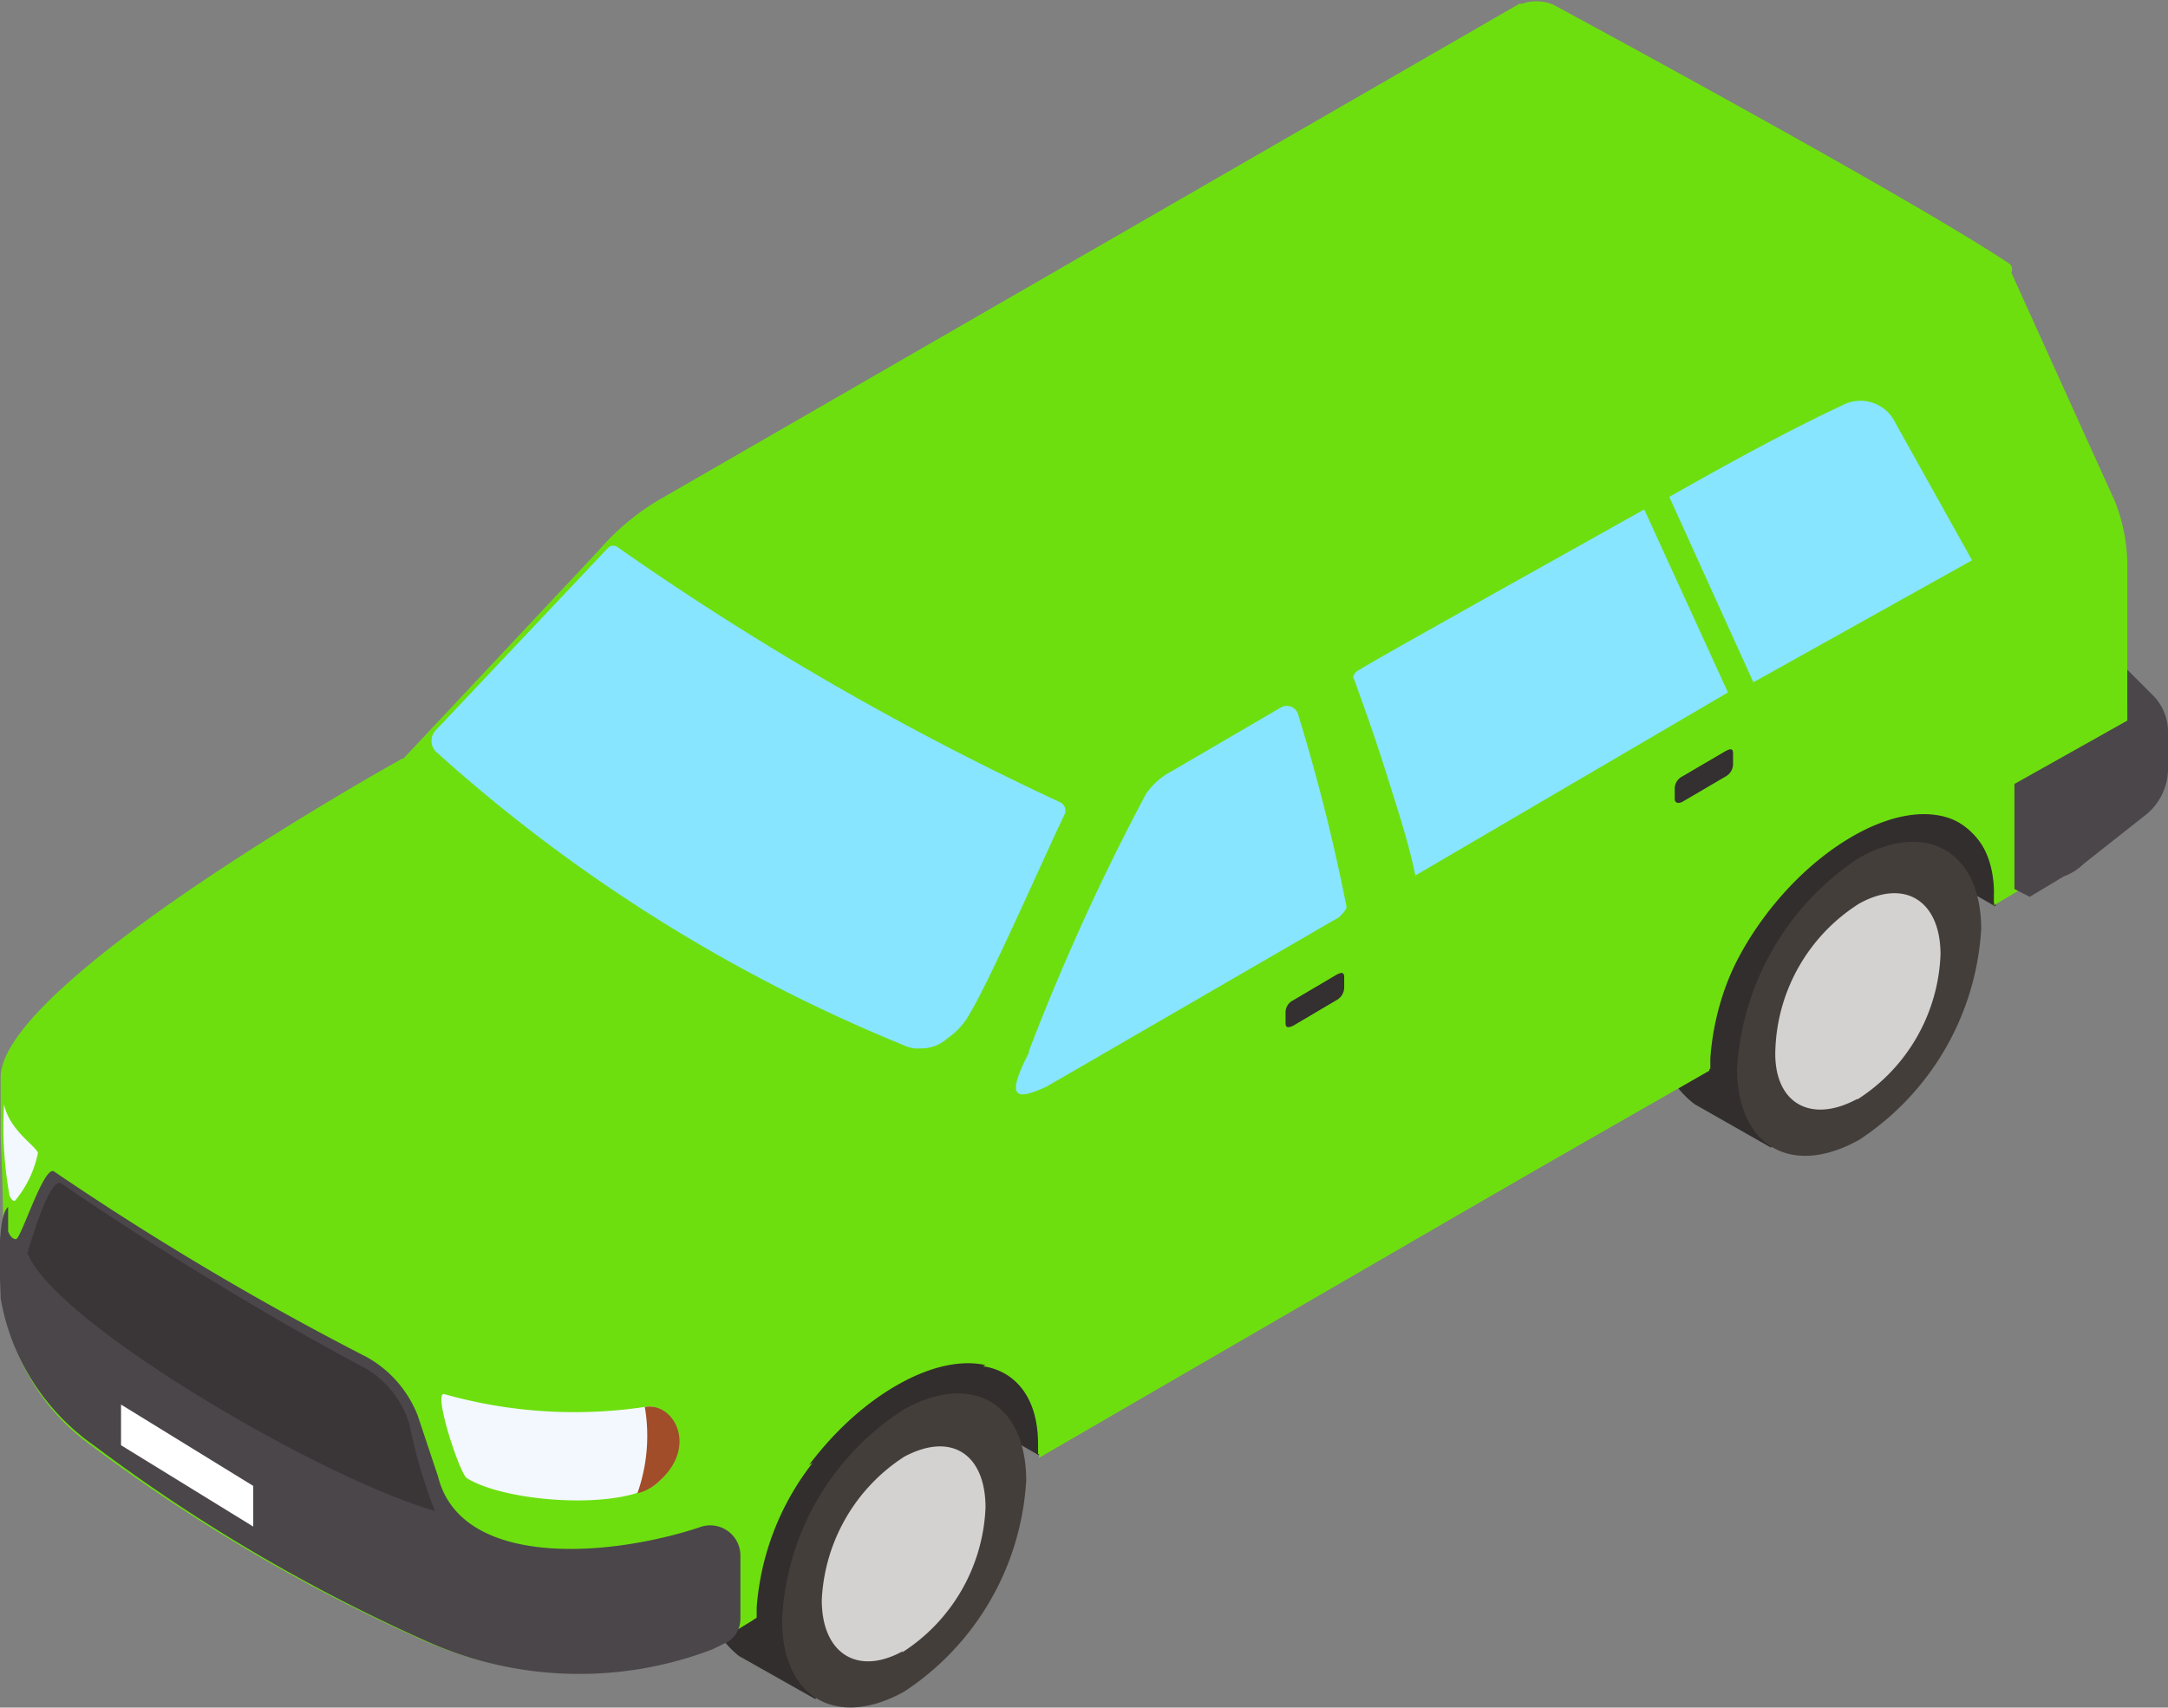 <svg id="Capa_1" data-name="Capa 1" data-type="auto.svg" xmlns="http://www.w3.org/2000/svg" viewBox="0 0 63.95 50.38"><rect x="0" y="0" width="63.95" height="50.38" fill="#808080" stroke="none"/><defs><style>.cls-1{fill:#332e2e;}.cls-2{fill:#443e3b;}.cls-3{fill:#d3d2d1;}.body{fill:#6DDF0F;}.cls-6{fill:#87e5ff;}.cls-12,.cls-8{fill:#4b464a;}.cls-13,.cls-9{fill:#342f31;}.cls-9{opacity:0.7;}.cls-10{fill:#f2f8fd;}.cls-11{fill:#a14d2a;}.cls-12{opacity:0.5;}.cls-14{fill:#fff;}</style></defs><polygon class="cls-1" points="31.1 37.84 32.45 39.79 30.65 42.94 24.5 39.41 31.1 37.84"/><polygon class="cls-1" points="59.3 21.64 60.57 23.59 58.85 26.74 52.62 23.14 59.3 21.64"/><path class="cls-1" d="M98.11,100.55a2.48,2.48,0,0,1,2.55-.23l2.25,1.28-5.1,8.77-2.25-1.27a2.67,2.67,0,0,1-1-2.33,8.14,8.14,0,0,1,3.6-6.22" transform="translate(-73.76 -60.24)"/><path class="cls-2" d="M96.83,108.05c0,2.25,1.58,3.22,3.6,2.1a8,8,0,0,0,3.6-6.23c0-2.25-1.57-3.22-3.6-2.1a7.79,7.79,0,0,0-3.6,6.23" transform="translate(-73.76 -60.24)"/><path class="cls-3" d="M100.36,109a5.33,5.33,0,0,0,2.47-4.28c0-1.57-1-2.25-2.4-1.5A5.33,5.33,0,0,0,98,107.45c0,1.57,1.05,2.25,2.4,1.5" transform="translate(-73.76 -60.24)"/><path class="cls-1" d="M126.31,84.27a2.45,2.45,0,0,1,2.55-.22l2.25,1.27L126,94.1l-2.25-1.28a2.65,2.65,0,0,1-1.05-2.32,7.76,7.76,0,0,1,3.6-6.23" transform="translate(-73.76 -60.24)"/><path class="cls-2" d="M125,91.77c0,2.25,1.57,3.23,3.6,2.1a8,8,0,0,0,3.6-6.22c0-2.25-1.58-3.23-3.6-2.1a8,8,0,0,0-3.6,6.22" transform="translate(-73.76 -60.24)"/><path class="cls-3" d="M128.56,92.67A5.31,5.31,0,0,0,131,88.4c0-1.58-1.05-2.25-2.4-1.5a5.31,5.31,0,0,0-2.47,4.27c-.08,1.58,1,2.25,2.4,1.5" transform="translate(-73.76 -60.24)"/><path class="body" d="M85.66,82.62l5.77-6.15a7.12,7.12,0,0,1,1.8-1.5l25.35-14.62c.3-.15,3.08,4.72,3.08,4.72l11.4,3.15L136.13,75a5.13,5.13,0,0,1,.38,1.88V81.2c.15.15.37.3.37.52v1.2a1.85,1.85,0,0,1-.67,1.43l-2.63,2-1,.6v-.3c0-2.32-1.88-3.07-4.2-1.72s-4.2,4.27-4.2,6.6v.3l-19.8,11.32v-.3c0-2.32-1.88-3.07-4.2-1.72s-4.2,4.27-4.2,6.6v.3l-1.35.82a11,11,0,0,1-8.4-.22,50.73,50.73,0,0,1-9.83-5.78,6.42,6.42,0,0,1-2.62-5.17v-.23c0-.3.07-.52.07-.9,0-1.5-.07-2.47-.07-2.92V92c.07-2.85,11.85-9.38,11.85-9.38" transform="translate(-73.76 -60.24)"/><path class="body" d="M87.91,109.1a10.55,10.55,0,0,0,6.82-.3l1.35-.83v-.3a7.87,7.87,0,0,1,1.65-4.27Zm14.85-8.55c1,.15,1.65,1,1.65,2.4v.3l19.8-11.48v-.3a7.79,7.79,0,0,1,1.65-4.27Zm33.75-19.5v.07c.15.15.37.3.37.53v1.2a1.83,1.83,0,0,1-.67,1.42l-2.63,2-1,.6v-.23a2.23,2.23,0,0,0-1.65-2.4Z" transform="translate(-73.76 -60.24)"/><path class="body" d="M93.23,75l25.35-14.62a1.28,1.28,0,0,1,1,0S130,66,133,68a.21.21,0,0,1,0,.37c-2.32,1.28-18,9.9-19.57,10.73s-5.85,3.45-7.13,4.12a.65.65,0,0,1-.52.08c-2.48-.75-13.65-7.5-13.28-7.8s.45-.3.75-.53" transform="translate(-73.76 -60.24)"/><path class="cls-6" d="M100.88,91.17a1.13,1.13,0,0,0,.83-.3,2.07,2.07,0,0,0,.67-.75c.6-1,2.1-4.42,2.78-5.85a.27.27,0,0,0-.15-.37A85.86,85.86,0,0,1,92,76.4a.22.22,0,0,0-.3,0l-5.1,5.4a.46.46,0,0,0,0,.6,47.22,47.22,0,0,0,13.87,8.7.87.87,0,0,0,.45.07" transform="translate(-73.76 -60.24)"/><path class="cls-6" d="M104.11,91.25a67.36,67.36,0,0,1,3.45-7.58,2.07,2.07,0,0,1,.75-.67l3.22-1.88a.35.35,0,0,1,.53.23A56.12,56.12,0,0,1,113.48,87c0,.08-.15.23-.22.3l-8.63,5c-.82.37-1.27.45-.52-1" transform="translate(-73.76 -60.24)"/><path class="body" d="M85.36,82.85c1.12,1.42,7.57,7.57,17.25,10.57,0,0-9.23,7.28-12.45,7.73-2.48.3-4.8-1.05-8.48-3.08-7-3.82-7.65-5.25-7.65-6-.15-2.55,9.08-8,11.33-9.22" transform="translate(-73.76 -60.24)"/><path class="cls-8" d="M74,96.57s.08.23.23.23.82-2.18,1.12-2a87.31,87.31,0,0,0,9.23,5.48,3.38,3.38,0,0,1,1.5,1.72l.6,1.8c.67,2.7,5,2.4,7.72,1.5a.89.89,0,0,1,1.2.83V108a.8.8,0,0,1-.37.68l-.45.22a11,11,0,0,1-8.4-.22,50.73,50.73,0,0,1-9.83-5.78,6.69,6.69,0,0,1-2.77-4.35c0-.3-.15-2.4.22-2.7Z" transform="translate(-73.76 -60.24)"/><path class="cls-9" d="M74.56,97.25c.15-.53.67-2.25,1-2.1,3.38,2.32,7,4.42,9,5.47a2.9,2.9,0,0,1,1.28,1.65,14.79,14.79,0,0,0,.75,2.55c-3.45-1-11.18-5.55-12-7.57" transform="translate(-73.76 -60.24)"/><path class="cls-10" d="M92.78,101.75c.75-.15,1.5,1.12.45,2.17-.9.9-4.5.68-5.7-.07-.22-.15-1-2.55-.67-2.48a14.09,14.09,0,0,0,5.92.38" transform="translate(-73.76 -60.24)"/><path class="cls-11" d="M92.78,101.75c.83-.15,1.58,1.12.45,2.17a1.48,1.48,0,0,1-.67.38,5.08,5.08,0,0,0,.22-2.55" transform="translate(-73.76 -60.24)"/><path class="cls-10" d="M74.18,95.67c-.07,0-.15-.15-.15-.22a11.18,11.18,0,0,1-.15-2.63c.15.75.9,1.2,1,1.43a3.19,3.19,0,0,1-.68,1.42" transform="translate(-73.76 -60.24)"/><path class="cls-12" d="M73.81,96.8c.07.15.15.22.22.37a4,4,0,0,0,.75.9c.3.3.68.68,1.13,1.05A40.52,40.52,0,0,0,83,103.55c.68.37,1.35.67,2,1a21.38,21.38,0,0,0,2,.82c.68.23,1.35.38,2,.53a8.44,8.44,0,0,0,1.8.22,11.42,11.42,0,0,0,1.58-.07l1.2-.23a2.79,2.79,0,0,0,1-.37c.08-.08.15,0,.23.07s0,.15-.08.23a7,7,0,0,1-1,.45c-.3.07-.75.22-1.2.3a5.46,5.46,0,0,1-1.58.07,15.82,15.82,0,0,1-1.87-.15,10.1,10.1,0,0,1-2-.52c-.67-.23-1.42-.53-2.1-.83s-1.35-.67-2.1-1.05c-1.35-.75-2.7-1.5-4-2.25a30.09,30.09,0,0,1-3.23-2.32,7.92,7.92,0,0,1-1.12-1.13,5.63,5.63,0,0,1-.68-1,.58.58,0,0,1-.07-.6" transform="translate(-73.76 -60.24)"/><path class="cls-8" d="M136.51,81.5V80l.75.75a1.52,1.52,0,0,1,.45,1.12v1a1.75,1.75,0,0,1-.68,1.43l-1.8,1.42a1.67,1.67,0,0,1-.6.38l-1,.6-.45-.23V83.37Z" transform="translate(-73.76 -60.24)"/><path class="cls-13" d="M111.91,90.5l1.27-.75a.43.43,0,0,0,.23-.38v-.3c0-.15-.08-.15-.23-.07l-1.27.75a.4.4,0,0,0-.23.37v.3c0,.15.08.15.23.08" transform="translate(-73.76 -60.24)"/><path class="cls-13" d="M123.38,83.9l1.28-.75a.42.42,0,0,0,.22-.38v-.3c0-.15-.07-.15-.22-.07l-1.28.75a.4.4,0,0,0-.22.37v.3c0,.08.07.15.22.08" transform="translate(-73.76 -60.24)"/><path class="cls-6" d="M131.93,76.77l-6.45,3.6L123,74.9c2.25-1.28,3.82-2.1,5.1-2.7a1.14,1.14,0,0,1,1.57.52Z" transform="translate(-73.76 -60.24)"/><path class="cls-6" d="M113.86,80c.6-.38,6-3.38,8.4-4.73l2.47,5.4-9.22,5.4c-.23-1.12-.6-2.17-.9-3.15-.38-1.2-.68-2-.9-2.62-.08-.08,0-.23.15-.3" transform="translate(-73.76 -60.24)"/><polygon class="cls-14" points="3.57 41.44 7.47 43.84 7.47 45.04 3.57 42.64 3.57 41.44"/></svg>